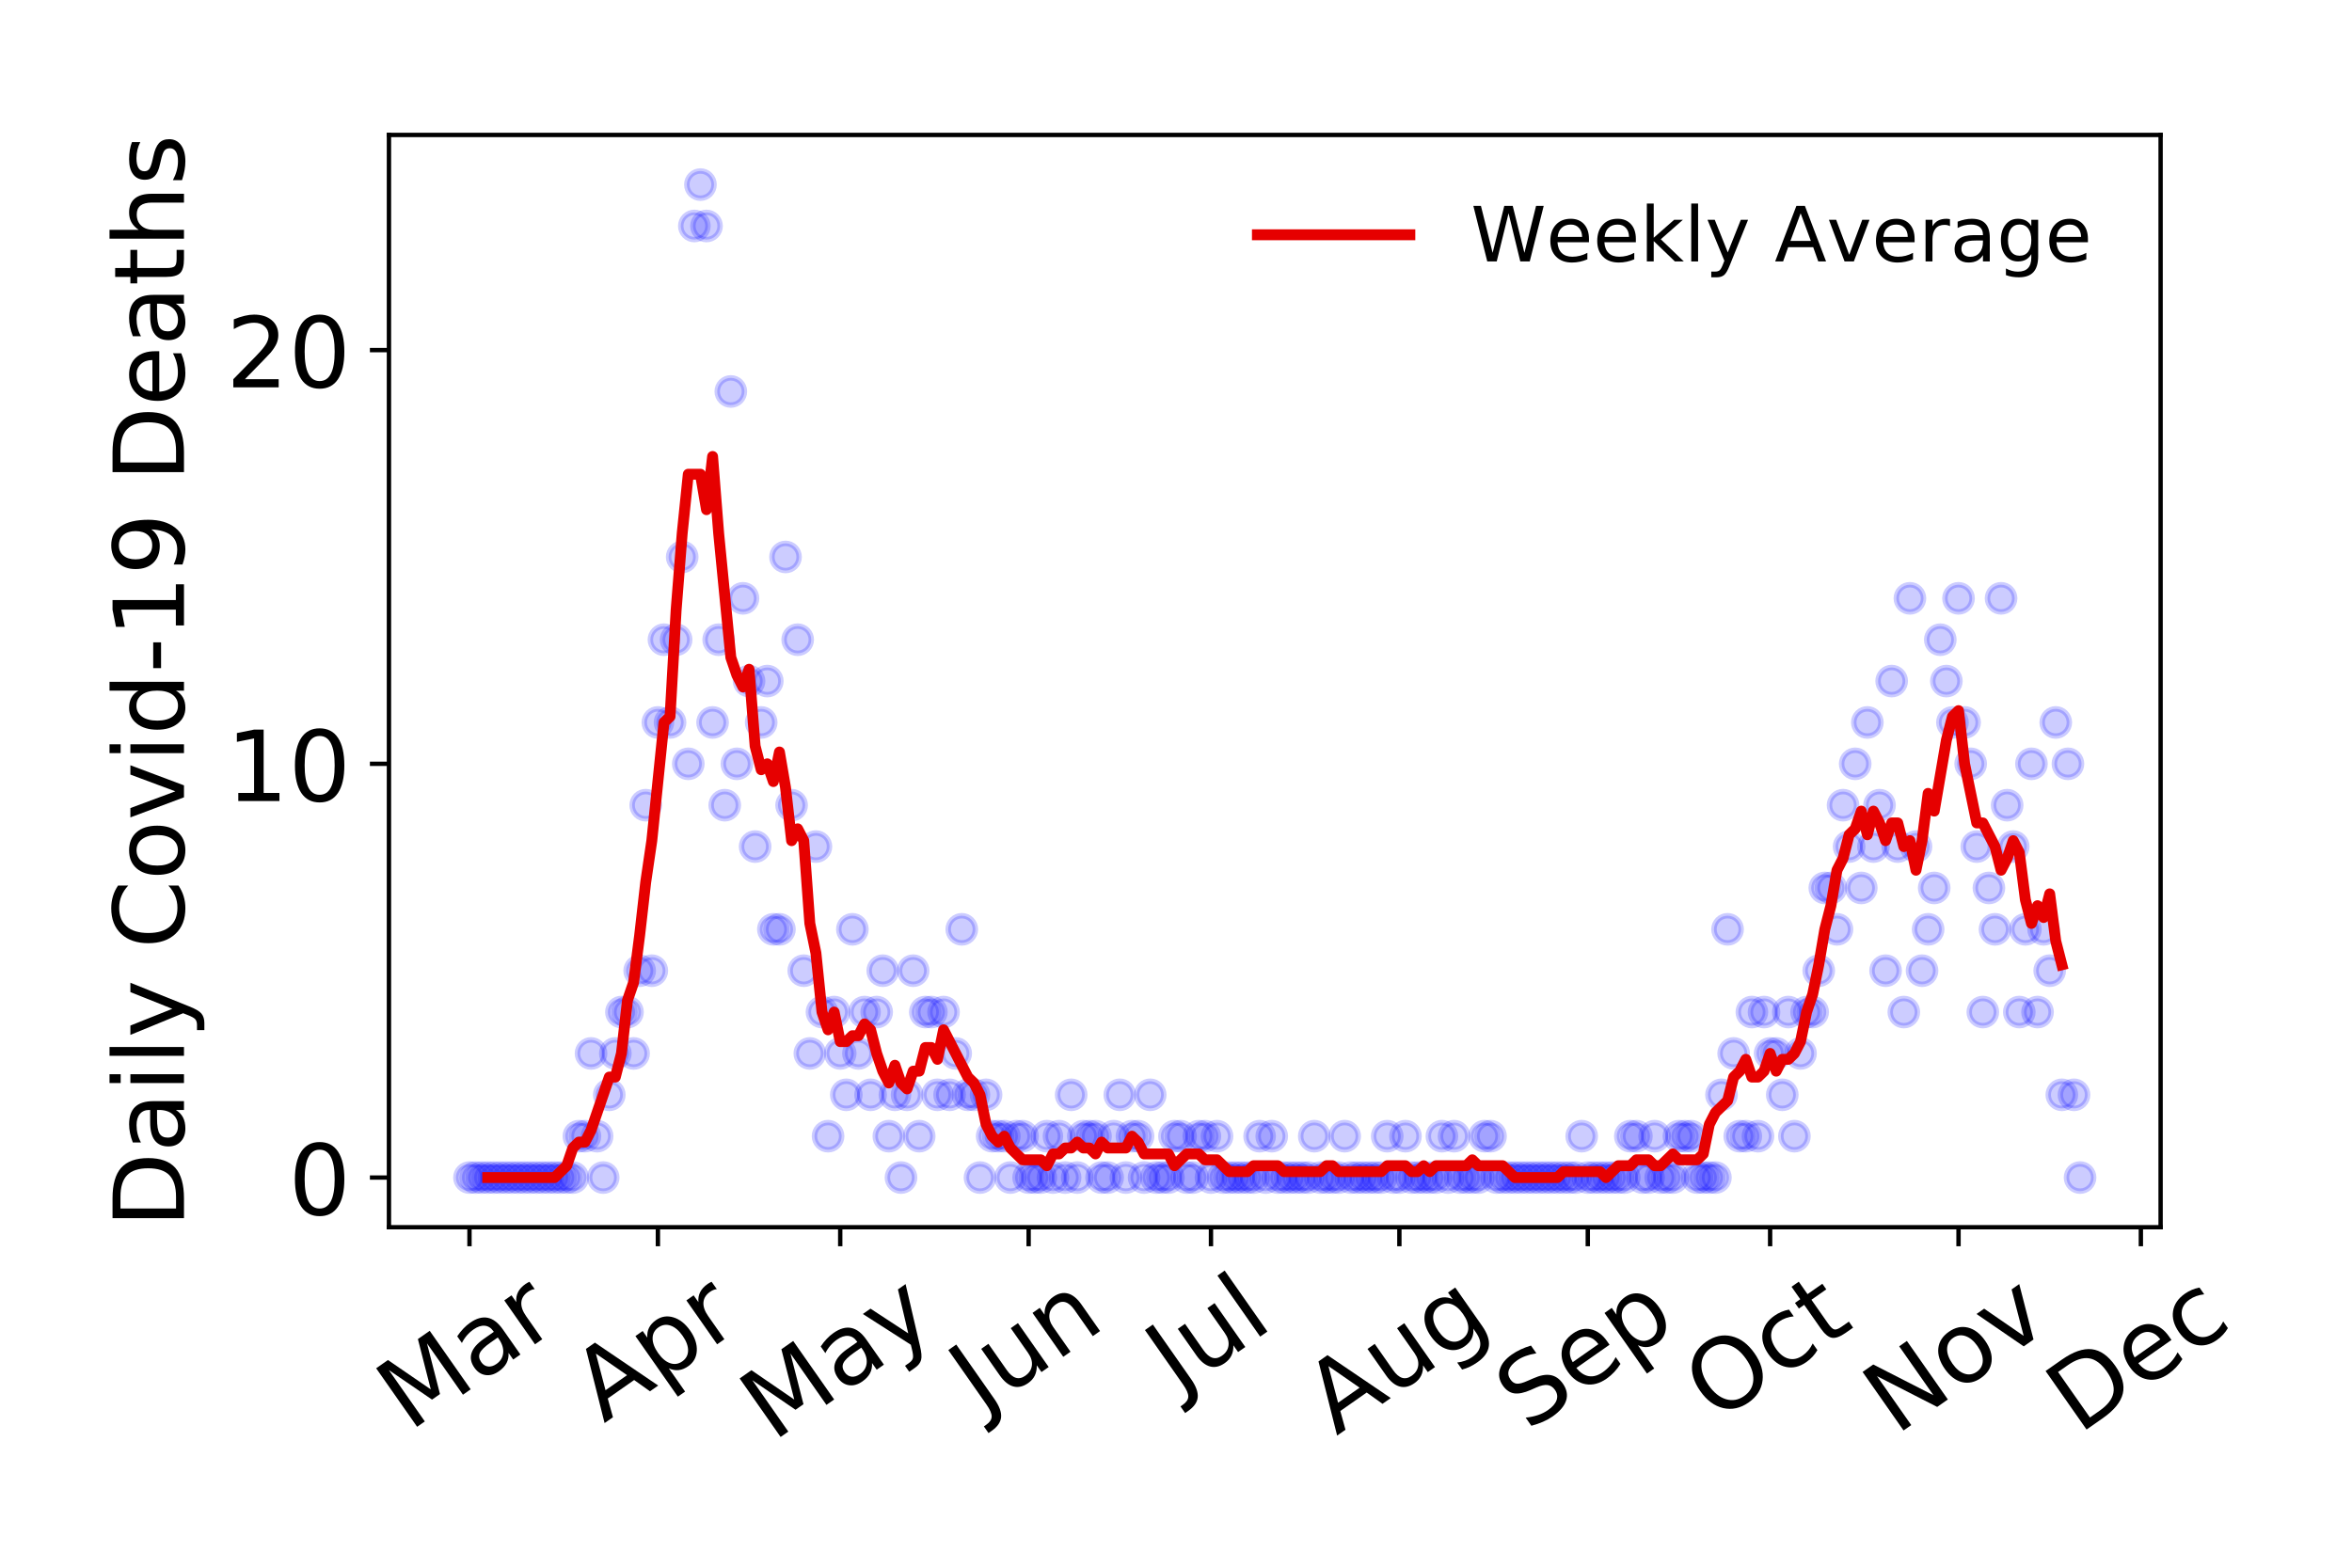 <?xml version="1.0" encoding="utf-8" standalone="no"?>
<!DOCTYPE svg PUBLIC "-//W3C//DTD SVG 1.1//EN"
  "http://www.w3.org/Graphics/SVG/1.1/DTD/svg11.dtd">
<!-- Created with matplotlib (https://matplotlib.org/) -->
<svg height="288pt" version="1.1" viewBox="0 0 432 288" width="432pt" xmlns="http://www.w3.org/2000/svg" xmlns:xlink="http://www.w3.org/1999/xlink">
 <defs>
  <style type="text/css">
*{stroke-linecap:butt;stroke-linejoin:round;}
  </style>
 </defs>
 <g id="figure_1">
  <g id="patch_1">
   <path d="M 0 288 
L 432 288 
L 432 0 
L 0 0 
z
" style="fill:#ffffff;"/>
  </g>
  <g id="axes_1">
   <g id="patch_2">
    <path d="M 71.44 225.45 
L 396.847 225.45 
L 396.847 24.793 
L 71.44 24.793 
z
" style="fill:#ffffff;"/>
   </g>
   <g id="matplotlib.axis_1">
    <g id="xtick_1">
     <g id="line2d_1">
      <defs>
       <path d="M 0 0 
L 0 3.5 
" id="mfb0289a3d9" style="stroke:#000000;stroke-width:0.8;"/>
      </defs>
      <g>
       <use style="stroke:#000000;stroke-width:0.8;" x="86.231" xlink:href="#mfb0289a3d9" y="225.45"/>
      </g>
     </g>
     <g id="text_1">
      <!-- Mar -->
      <defs>
       <path d="M 9.812 72.906 
L 24.516 72.906 
L 43.109 23.297 
L 61.812 72.906 
L 76.516 72.906 
L 76.516 0 
L 66.891 0 
L 66.891 64.016 
L 48.094 14.016 
L 38.188 14.016 
L 19.391 64.016 
L 19.391 0 
L 9.812 0 
z
" id="DejaVuSans-77"/>
       <path d="M 34.281 27.484 
Q 23.391 27.484 19.188 25 
Q 14.984 22.516 14.984 16.5 
Q 14.984 11.719 18.141 8.906 
Q 21.297 6.109 26.703 6.109 
Q 34.188 6.109 38.703 11.406 
Q 43.219 16.703 43.219 25.484 
L 43.219 27.484 
z
M 52.203 31.203 
L 52.203 0 
L 43.219 0 
L 43.219 8.297 
Q 40.141 3.328 35.547 0.953 
Q 30.953 -1.422 24.312 -1.422 
Q 15.922 -1.422 10.953 3.297 
Q 6 8.016 6 15.922 
Q 6 25.141 12.172 29.828 
Q 18.359 34.516 30.609 34.516 
L 43.219 34.516 
L 43.219 35.406 
Q 43.219 41.609 39.141 45 
Q 35.062 48.391 27.688 48.391 
Q 23 48.391 18.547 47.266 
Q 14.109 46.141 10.016 43.891 
L 10.016 52.203 
Q 14.938 54.109 19.578 55.047 
Q 24.219 56 28.609 56 
Q 40.484 56 46.344 49.844 
Q 52.203 43.703 52.203 31.203 
z
" id="DejaVuSans-97"/>
       <path d="M 41.109 46.297 
Q 39.594 47.172 37.812 47.578 
Q 36.031 48 33.891 48 
Q 26.266 48 22.188 43.047 
Q 18.109 38.094 18.109 28.812 
L 18.109 0 
L 9.078 0 
L 9.078 54.688 
L 18.109 54.688 
L 18.109 46.188 
Q 20.953 51.172 25.484 53.578 
Q 30.031 56 36.531 56 
Q 37.453 56 38.578 55.875 
Q 39.703 55.766 41.062 55.516 
z
" id="DejaVuSans-114"/>
      </defs>
      <g transform="translate(75.171 263.132)rotate(-35)scale(0.18 -0.18)">
       <use xlink:href="#DejaVuSans-77"/>
       <use x="86.279" xlink:href="#DejaVuSans-97"/>
       <use x="147.559" xlink:href="#DejaVuSans-114"/>
      </g>
     </g>
    </g>
    <g id="xtick_2">
     <g id="line2d_2">
      <g>
       <use style="stroke:#000000;stroke-width:0.8;" x="120.837" xlink:href="#mfb0289a3d9" y="225.45"/>
      </g>
     </g>
     <g id="text_2">
      <!-- Apr -->
      <defs>
       <path d="M 34.188 63.188 
L 20.797 26.906 
L 47.609 26.906 
z
M 28.609 72.906 
L 39.797 72.906 
L 67.578 0 
L 57.328 0 
L 50.688 18.703 
L 17.828 18.703 
L 11.188 0 
L 0.781 0 
z
" id="DejaVuSans-65"/>
       <path d="M 18.109 8.203 
L 18.109 -20.797 
L 9.078 -20.797 
L 9.078 54.688 
L 18.109 54.688 
L 18.109 46.391 
Q 20.953 51.266 25.266 53.625 
Q 29.594 56 35.594 56 
Q 45.562 56 51.781 48.094 
Q 58.016 40.188 58.016 27.297 
Q 58.016 14.406 51.781 6.484 
Q 45.562 -1.422 35.594 -1.422 
Q 29.594 -1.422 25.266 0.953 
Q 20.953 3.328 18.109 8.203 
z
M 48.688 27.297 
Q 48.688 37.203 44.609 42.844 
Q 40.531 48.484 33.406 48.484 
Q 26.266 48.484 22.188 42.844 
Q 18.109 37.203 18.109 27.297 
Q 18.109 17.391 22.188 11.75 
Q 26.266 6.109 33.406 6.109 
Q 40.531 6.109 44.609 11.75 
Q 48.688 17.391 48.688 27.297 
z
" id="DejaVuSans-112"/>
      </defs>
      <g transform="translate(110.932 261.514)rotate(-35)scale(0.18 -0.18)">
       <use xlink:href="#DejaVuSans-65"/>
       <use x="68.408" xlink:href="#DejaVuSans-112"/>
       <use x="131.885" xlink:href="#DejaVuSans-114"/>
      </g>
     </g>
    </g>
    <g id="xtick_3">
     <g id="line2d_3">
      <g>
       <use style="stroke:#000000;stroke-width:0.8;" x="154.327" xlink:href="#mfb0289a3d9" y="225.45"/>
      </g>
     </g>
     <g id="text_3">
      <!-- May -->
      <defs>
       <path d="M 32.172 -5.078 
Q 28.375 -14.844 24.75 -17.812 
Q 21.141 -20.797 15.094 -20.797 
L 7.906 -20.797 
L 7.906 -13.281 
L 13.188 -13.281 
Q 16.891 -13.281 18.938 -11.516 
Q 21 -9.766 23.484 -3.219 
L 25.094 0.875 
L 2.984 54.688 
L 12.5 54.688 
L 29.594 11.922 
L 46.688 54.688 
L 56.203 54.688 
z
" id="DejaVuSans-121"/>
      </defs>
      <g transform="translate(141.933 264.999)rotate(-35)scale(0.18 -0.18)">
       <use xlink:href="#DejaVuSans-77"/>
       <use x="86.279" xlink:href="#DejaVuSans-97"/>
       <use x="147.559" xlink:href="#DejaVuSans-121"/>
      </g>
     </g>
    </g>
    <g id="xtick_4">
     <g id="line2d_4">
      <g>
       <use style="stroke:#000000;stroke-width:0.8;" x="188.932" xlink:href="#mfb0289a3d9" y="225.45"/>
      </g>
     </g>
     <g id="text_4">
      <!-- Jun -->
      <defs>
       <path d="M 9.812 72.906 
L 19.672 72.906 
L 19.672 5.078 
Q 19.672 -8.109 14.672 -14.062 
Q 9.672 -20.016 -1.422 -20.016 
L -5.172 -20.016 
L -5.172 -11.719 
L -2.094 -11.719 
Q 4.438 -11.719 7.125 -8.047 
Q 9.812 -4.391 9.812 5.078 
z
" id="DejaVuSans-74"/>
       <path d="M 8.5 21.578 
L 8.5 54.688 
L 17.484 54.688 
L 17.484 21.922 
Q 17.484 14.156 20.5 10.266 
Q 23.531 6.391 29.594 6.391 
Q 36.859 6.391 41.078 11.031 
Q 45.312 15.672 45.312 23.688 
L 45.312 54.688 
L 54.297 54.688 
L 54.297 0 
L 45.312 0 
L 45.312 8.406 
Q 42.047 3.422 37.719 1 
Q 33.406 -1.422 27.688 -1.422 
Q 18.266 -1.422 13.375 4.438 
Q 8.5 10.297 8.5 21.578 
z
M 31.109 56 
z
" id="DejaVuSans-117"/>
       <path d="M 54.891 33.016 
L 54.891 0 
L 45.906 0 
L 45.906 32.719 
Q 45.906 40.484 42.875 44.328 
Q 39.844 48.188 33.797 48.188 
Q 26.516 48.188 22.312 43.547 
Q 18.109 38.922 18.109 30.906 
L 18.109 0 
L 9.078 0 
L 9.078 54.688 
L 18.109 54.688 
L 18.109 46.188 
Q 21.344 51.125 25.703 53.562 
Q 30.078 56 35.797 56 
Q 45.219 56 50.047 50.172 
Q 54.891 44.344 54.891 33.016 
z
" id="DejaVuSans-110"/>
      </defs>
      <g transform="translate(180.262 259.785)rotate(-35)scale(0.18 -0.18)">
       <use xlink:href="#DejaVuSans-74"/>
       <use x="29.492" xlink:href="#DejaVuSans-117"/>
       <use x="92.871" xlink:href="#DejaVuSans-110"/>
      </g>
     </g>
    </g>
    <g id="xtick_5">
     <g id="line2d_5">
      <g>
       <use style="stroke:#000000;stroke-width:0.8;" x="222.422" xlink:href="#mfb0289a3d9" y="225.45"/>
      </g>
     </g>
     <g id="text_5">
      <!-- Jul -->
      <defs>
       <path d="M 9.422 75.984 
L 18.406 75.984 
L 18.406 0 
L 9.422 0 
z
" id="DejaVuSans-108"/>
      </defs>
      <g transform="translate(216.376 256.11)rotate(-35)scale(0.18 -0.18)">
       <use xlink:href="#DejaVuSans-74"/>
       <use x="29.492" xlink:href="#DejaVuSans-117"/>
       <use x="92.871" xlink:href="#DejaVuSans-108"/>
      </g>
     </g>
    </g>
    <g id="xtick_6">
     <g id="line2d_6">
      <g>
       <use style="stroke:#000000;stroke-width:0.8;" x="257.028" xlink:href="#mfb0289a3d9" y="225.45"/>
      </g>
     </g>
     <g id="text_6">
      <!-- Aug -->
      <defs>
       <path d="M 45.406 27.984 
Q 45.406 37.75 41.375 43.109 
Q 37.359 48.484 30.078 48.484 
Q 22.859 48.484 18.828 43.109 
Q 14.797 37.75 14.797 27.984 
Q 14.797 18.266 18.828 12.891 
Q 22.859 7.516 30.078 7.516 
Q 37.359 7.516 41.375 12.891 
Q 45.406 18.266 45.406 27.984 
z
M 54.391 6.781 
Q 54.391 -7.172 48.188 -13.984 
Q 42 -20.797 29.203 -20.797 
Q 24.469 -20.797 20.266 -20.094 
Q 16.062 -19.391 12.109 -17.922 
L 12.109 -9.188 
Q 16.062 -11.328 19.922 -12.344 
Q 23.781 -13.375 27.781 -13.375 
Q 36.625 -13.375 41.016 -8.766 
Q 45.406 -4.156 45.406 5.172 
L 45.406 9.625 
Q 42.625 4.781 38.281 2.391 
Q 33.938 0 27.875 0 
Q 17.828 0 11.672 7.656 
Q 5.516 15.328 5.516 27.984 
Q 5.516 40.672 11.672 48.328 
Q 17.828 56 27.875 56 
Q 33.938 56 38.281 53.609 
Q 42.625 51.219 45.406 46.391 
L 45.406 54.688 
L 54.391 54.688 
z
" id="DejaVuSans-103"/>
      </defs>
      <g transform="translate(245.481 263.813)rotate(-35)scale(0.18 -0.18)">
       <use xlink:href="#DejaVuSans-65"/>
       <use x="68.408" xlink:href="#DejaVuSans-117"/>
       <use x="131.787" xlink:href="#DejaVuSans-103"/>
      </g>
     </g>
    </g>
    <g id="xtick_7">
     <g id="line2d_7">
      <g>
       <use style="stroke:#000000;stroke-width:0.8;" x="291.634" xlink:href="#mfb0289a3d9" y="225.45"/>
      </g>
     </g>
     <g id="text_7">
      <!-- Sep -->
      <defs>
       <path d="M 53.516 70.516 
L 53.516 60.891 
Q 47.906 63.578 42.922 64.891 
Q 37.938 66.219 33.297 66.219 
Q 25.25 66.219 20.875 63.094 
Q 16.5 59.969 16.5 54.203 
Q 16.5 49.359 19.406 46.891 
Q 22.312 44.438 30.422 42.922 
L 36.375 41.703 
Q 47.406 39.594 52.656 34.297 
Q 57.906 29 57.906 20.125 
Q 57.906 9.516 50.797 4.047 
Q 43.703 -1.422 29.984 -1.422 
Q 24.812 -1.422 18.969 -0.25 
Q 13.141 0.922 6.891 3.219 
L 6.891 13.375 
Q 12.891 10.016 18.656 8.297 
Q 24.422 6.594 29.984 6.594 
Q 38.422 6.594 43.016 9.906 
Q 47.609 13.234 47.609 19.391 
Q 47.609 24.75 44.312 27.781 
Q 41.016 30.812 33.5 32.328 
L 27.484 33.5 
Q 16.453 35.688 11.516 40.375 
Q 6.594 45.062 6.594 53.422 
Q 6.594 63.094 13.406 68.656 
Q 20.219 74.219 32.172 74.219 
Q 37.312 74.219 42.625 73.281 
Q 47.953 72.359 53.516 70.516 
z
" id="DejaVuSans-83"/>
       <path d="M 56.203 29.594 
L 56.203 25.203 
L 14.891 25.203 
Q 15.484 15.922 20.484 11.062 
Q 25.484 6.203 34.422 6.203 
Q 39.594 6.203 44.453 7.469 
Q 49.312 8.734 54.109 11.281 
L 54.109 2.781 
Q 49.266 0.734 44.188 -0.344 
Q 39.109 -1.422 33.891 -1.422 
Q 20.797 -1.422 13.156 6.188 
Q 5.516 13.812 5.516 26.812 
Q 5.516 40.234 12.766 48.109 
Q 20.016 56 32.328 56 
Q 43.359 56 49.781 48.891 
Q 56.203 41.797 56.203 29.594 
z
M 47.219 32.234 
Q 47.125 39.594 43.094 43.984 
Q 39.062 48.391 32.422 48.391 
Q 24.906 48.391 20.391 44.141 
Q 15.875 39.891 15.188 32.172 
z
" id="DejaVuSans-101"/>
      </defs>
      <g transform="translate(280.586 263.115)rotate(-35)scale(0.18 -0.18)">
       <use xlink:href="#DejaVuSans-83"/>
       <use x="63.477" xlink:href="#DejaVuSans-101"/>
       <use x="125" xlink:href="#DejaVuSans-112"/>
      </g>
     </g>
    </g>
    <g id="xtick_8">
     <g id="line2d_8">
      <g>
       <use style="stroke:#000000;stroke-width:0.8;" x="325.123" xlink:href="#mfb0289a3d9" y="225.45"/>
      </g>
     </g>
     <g id="text_8">
      <!-- Oct -->
      <defs>
       <path d="M 39.406 66.219 
Q 28.656 66.219 22.328 58.203 
Q 16.016 50.203 16.016 36.375 
Q 16.016 22.609 22.328 14.594 
Q 28.656 6.594 39.406 6.594 
Q 50.141 6.594 56.422 14.594 
Q 62.703 22.609 62.703 36.375 
Q 62.703 50.203 56.422 58.203 
Q 50.141 66.219 39.406 66.219 
z
M 39.406 74.219 
Q 54.734 74.219 63.906 63.938 
Q 73.094 53.656 73.094 36.375 
Q 73.094 19.141 63.906 8.859 
Q 54.734 -1.422 39.406 -1.422 
Q 24.031 -1.422 14.812 8.828 
Q 5.609 19.094 5.609 36.375 
Q 5.609 53.656 14.812 63.938 
Q 24.031 74.219 39.406 74.219 
z
" id="DejaVuSans-79"/>
       <path d="M 48.781 52.594 
L 48.781 44.188 
Q 44.969 46.297 41.141 47.344 
Q 37.312 48.391 33.406 48.391 
Q 24.656 48.391 19.812 42.844 
Q 14.984 37.312 14.984 27.297 
Q 14.984 17.281 19.812 11.734 
Q 24.656 6.203 33.406 6.203 
Q 37.312 6.203 41.141 7.25 
Q 44.969 8.297 48.781 10.406 
L 48.781 2.094 
Q 45.016 0.344 40.984 -0.531 
Q 36.969 -1.422 32.422 -1.422 
Q 20.062 -1.422 12.781 6.344 
Q 5.516 14.109 5.516 27.297 
Q 5.516 40.672 12.859 48.328 
Q 20.219 56 33.016 56 
Q 37.156 56 41.109 55.141 
Q 45.062 54.297 48.781 52.594 
z
" id="DejaVuSans-99"/>
       <path d="M 18.312 70.219 
L 18.312 54.688 
L 36.812 54.688 
L 36.812 47.703 
L 18.312 47.703 
L 18.312 18.016 
Q 18.312 11.328 20.141 9.422 
Q 21.969 7.516 27.594 7.516 
L 36.812 7.516 
L 36.812 0 
L 27.594 0 
Q 17.188 0 13.234 3.875 
Q 9.281 7.766 9.281 18.016 
L 9.281 47.703 
L 2.688 47.703 
L 2.688 54.688 
L 9.281 54.688 
L 9.281 70.219 
z
" id="DejaVuSans-116"/>
      </defs>
      <g transform="translate(315.225 261.505)rotate(-35)scale(0.18 -0.18)">
       <use xlink:href="#DejaVuSans-79"/>
       <use x="78.711" xlink:href="#DejaVuSans-99"/>
       <use x="133.691" xlink:href="#DejaVuSans-116"/>
      </g>
     </g>
    </g>
    <g id="xtick_9">
     <g id="line2d_9">
      <g>
       <use style="stroke:#000000;stroke-width:0.8;" x="359.729" xlink:href="#mfb0289a3d9" y="225.45"/>
      </g>
     </g>
     <g id="text_9">
      <!-- Nov -->
      <defs>
       <path d="M 9.812 72.906 
L 23.094 72.906 
L 55.422 11.922 
L 55.422 72.906 
L 64.984 72.906 
L 64.984 0 
L 51.703 0 
L 19.391 60.984 
L 19.391 0 
L 9.812 0 
z
" id="DejaVuSans-78"/>
       <path d="M 30.609 48.391 
Q 23.391 48.391 19.188 42.75 
Q 14.984 37.109 14.984 27.297 
Q 14.984 17.484 19.156 11.844 
Q 23.344 6.203 30.609 6.203 
Q 37.797 6.203 41.984 11.859 
Q 46.188 17.531 46.188 27.297 
Q 46.188 37.016 41.984 42.703 
Q 37.797 48.391 30.609 48.391 
z
M 30.609 56 
Q 42.328 56 49.016 48.375 
Q 55.719 40.766 55.719 27.297 
Q 55.719 13.875 49.016 6.219 
Q 42.328 -1.422 30.609 -1.422 
Q 18.844 -1.422 12.172 6.219 
Q 5.516 13.875 5.516 27.297 
Q 5.516 40.766 12.172 48.375 
Q 18.844 56 30.609 56 
z
" id="DejaVuSans-111"/>
       <path d="M 2.984 54.688 
L 12.5 54.688 
L 29.594 8.797 
L 46.688 54.688 
L 56.203 54.688 
L 35.688 0 
L 23.484 0 
z
" id="DejaVuSans-118"/>
      </defs>
      <g transform="translate(348.188 263.805)rotate(-35)scale(0.18 -0.18)">
       <use xlink:href="#DejaVuSans-78"/>
       <use x="74.805" xlink:href="#DejaVuSans-111"/>
       <use x="135.986" xlink:href="#DejaVuSans-118"/>
      </g>
     </g>
    </g>
    <g id="xtick_10">
     <g id="line2d_10">
      <g>
       <use style="stroke:#000000;stroke-width:0.8;" x="393.219" xlink:href="#mfb0289a3d9" y="225.45"/>
      </g>
     </g>
     <g id="text_10">
      <!-- Dec -->
      <defs>
       <path d="M 19.672 64.797 
L 19.672 8.109 
L 31.594 8.109 
Q 46.688 8.109 53.688 14.938 
Q 60.688 21.781 60.688 36.531 
Q 60.688 51.172 53.688 57.984 
Q 46.688 64.797 31.594 64.797 
z
M 9.812 72.906 
L 30.078 72.906 
Q 51.266 72.906 61.172 64.094 
Q 71.094 55.281 71.094 36.531 
Q 71.094 17.672 61.125 8.828 
Q 51.172 0 30.078 0 
L 9.812 0 
z
" id="DejaVuSans-68"/>
      </defs>
      <g transform="translate(381.801 263.633)rotate(-35)scale(0.18 -0.18)">
       <use xlink:href="#DejaVuSans-68"/>
       <use x="77.002" xlink:href="#DejaVuSans-101"/>
       <use x="138.525" xlink:href="#DejaVuSans-99"/>
      </g>
     </g>
    </g>
   </g>
   <g id="matplotlib.axis_2">
    <g id="ytick_1">
     <g id="line2d_11">
      <defs>
       <path d="M 0 0 
L -3.5 0 
" id="m2d1739a349" style="stroke:#000000;stroke-width:0.8;"/>
      </defs>
      <g>
       <use style="stroke:#000000;stroke-width:0.8;" x="71.44" xlink:href="#m2d1739a349" y="216.329"/>
      </g>
     </g>
     <g id="text_11">
      <!-- 0 -->
      <defs>
       <path d="M 31.781 66.406 
Q 24.172 66.406 20.328 58.906 
Q 16.5 51.422 16.5 36.375 
Q 16.5 21.391 20.328 13.891 
Q 24.172 6.391 31.781 6.391 
Q 39.453 6.391 43.281 13.891 
Q 47.125 21.391 47.125 36.375 
Q 47.125 51.422 43.281 58.906 
Q 39.453 66.406 31.781 66.406 
z
M 31.781 74.219 
Q 44.047 74.219 50.516 64.516 
Q 56.984 54.828 56.984 36.375 
Q 56.984 17.969 50.516 8.266 
Q 44.047 -1.422 31.781 -1.422 
Q 19.531 -1.422 13.062 8.266 
Q 6.594 17.969 6.594 36.375 
Q 6.594 54.828 13.062 64.516 
Q 19.531 74.219 31.781 74.219 
z
" id="DejaVuSans-48"/>
      </defs>
      <g transform="translate(52.987 223.167)scale(0.18 -0.18)">
       <use xlink:href="#DejaVuSans-48"/>
      </g>
     </g>
    </g>
    <g id="ytick_2">
     <g id="line2d_12">
      <g>
       <use style="stroke:#000000;stroke-width:0.8;" x="71.44" xlink:href="#m2d1739a349" y="140.322"/>
      </g>
     </g>
     <g id="text_12">
      <!-- 10 -->
      <defs>
       <path d="M 12.406 8.297 
L 28.516 8.297 
L 28.516 63.922 
L 10.984 60.406 
L 10.984 69.391 
L 28.422 72.906 
L 38.281 72.906 
L 38.281 8.297 
L 54.391 8.297 
L 54.391 0 
L 12.406 0 
z
" id="DejaVuSans-49"/>
      </defs>
      <g transform="translate(41.535 147.161)scale(0.18 -0.18)">
       <use xlink:href="#DejaVuSans-49"/>
       <use x="63.623" xlink:href="#DejaVuSans-48"/>
      </g>
     </g>
    </g>
    <g id="ytick_3">
     <g id="line2d_13">
      <g>
       <use style="stroke:#000000;stroke-width:0.8;" x="71.44" xlink:href="#m2d1739a349" y="64.316"/>
      </g>
     </g>
     <g id="text_13">
      <!-- 20 -->
      <defs>
       <path d="M 19.188 8.297 
L 53.609 8.297 
L 53.609 0 
L 7.328 0 
L 7.328 8.297 
Q 12.938 14.109 22.625 23.891 
Q 32.328 33.688 34.812 36.531 
Q 39.547 41.844 41.422 45.531 
Q 43.312 49.219 43.312 52.781 
Q 43.312 58.594 39.234 62.25 
Q 35.156 65.922 28.609 65.922 
Q 23.969 65.922 18.812 64.312 
Q 13.672 62.703 7.812 59.422 
L 7.812 69.391 
Q 13.766 71.781 18.938 73 
Q 24.125 74.219 28.422 74.219 
Q 39.75 74.219 46.484 68.547 
Q 53.219 62.891 53.219 53.422 
Q 53.219 48.922 51.531 44.891 
Q 49.859 40.875 45.406 35.406 
Q 44.188 33.984 37.641 27.219 
Q 31.109 20.453 19.188 8.297 
z
" id="DejaVuSans-50"/>
      </defs>
      <g transform="translate(41.535 71.155)scale(0.18 -0.18)">
       <use xlink:href="#DejaVuSans-50"/>
       <use x="63.623" xlink:href="#DejaVuSans-48"/>
      </g>
     </g>
    </g>
    <g id="text_14">
     <!-- Daily Covid-19 Deaths -->
     <defs>
      <path d="M 9.422 54.688 
L 18.406 54.688 
L 18.406 0 
L 9.422 0 
z
M 9.422 75.984 
L 18.406 75.984 
L 18.406 64.594 
L 9.422 64.594 
z
" id="DejaVuSans-105"/>
      <path id="DejaVuSans-32"/>
      <path d="M 64.406 67.281 
L 64.406 56.891 
Q 59.422 61.531 53.781 63.812 
Q 48.141 66.109 41.797 66.109 
Q 29.297 66.109 22.656 58.469 
Q 16.016 50.828 16.016 36.375 
Q 16.016 21.969 22.656 14.328 
Q 29.297 6.688 41.797 6.688 
Q 48.141 6.688 53.781 8.984 
Q 59.422 11.281 64.406 15.922 
L 64.406 5.609 
Q 59.234 2.094 53.438 0.328 
Q 47.656 -1.422 41.219 -1.422 
Q 24.656 -1.422 15.125 8.703 
Q 5.609 18.844 5.609 36.375 
Q 5.609 53.953 15.125 64.078 
Q 24.656 74.219 41.219 74.219 
Q 47.75 74.219 53.531 72.484 
Q 59.328 70.75 64.406 67.281 
z
" id="DejaVuSans-67"/>
      <path d="M 45.406 46.391 
L 45.406 75.984 
L 54.391 75.984 
L 54.391 0 
L 45.406 0 
L 45.406 8.203 
Q 42.578 3.328 38.25 0.953 
Q 33.938 -1.422 27.875 -1.422 
Q 17.969 -1.422 11.734 6.484 
Q 5.516 14.406 5.516 27.297 
Q 5.516 40.188 11.734 48.094 
Q 17.969 56 27.875 56 
Q 33.938 56 38.25 53.625 
Q 42.578 51.266 45.406 46.391 
z
M 14.797 27.297 
Q 14.797 17.391 18.875 11.75 
Q 22.953 6.109 30.078 6.109 
Q 37.203 6.109 41.297 11.75 
Q 45.406 17.391 45.406 27.297 
Q 45.406 37.203 41.297 42.844 
Q 37.203 48.484 30.078 48.484 
Q 22.953 48.484 18.875 42.844 
Q 14.797 37.203 14.797 27.297 
z
" id="DejaVuSans-100"/>
      <path d="M 4.891 31.391 
L 31.203 31.391 
L 31.203 23.391 
L 4.891 23.391 
z
" id="DejaVuSans-45"/>
      <path d="M 10.984 1.516 
L 10.984 10.5 
Q 14.703 8.734 18.5 7.812 
Q 22.312 6.891 25.984 6.891 
Q 35.75 6.891 40.891 13.453 
Q 46.047 20.016 46.781 33.406 
Q 43.953 29.203 39.594 26.953 
Q 35.25 24.703 29.984 24.703 
Q 19.047 24.703 12.672 31.312 
Q 6.297 37.938 6.297 49.422 
Q 6.297 60.641 12.938 67.422 
Q 19.578 74.219 30.609 74.219 
Q 43.266 74.219 49.922 64.516 
Q 56.594 54.828 56.594 36.375 
Q 56.594 19.141 48.406 8.859 
Q 40.234 -1.422 26.422 -1.422 
Q 22.703 -1.422 18.891 -0.688 
Q 15.094 0.047 10.984 1.516 
z
M 30.609 32.422 
Q 37.25 32.422 41.125 36.953 
Q 45.016 41.5 45.016 49.422 
Q 45.016 57.281 41.125 61.844 
Q 37.25 66.406 30.609 66.406 
Q 23.969 66.406 20.094 61.844 
Q 16.219 57.281 16.219 49.422 
Q 16.219 41.5 20.094 36.953 
Q 23.969 32.422 30.609 32.422 
z
" id="DejaVuSans-57"/>
      <path d="M 54.891 33.016 
L 54.891 0 
L 45.906 0 
L 45.906 32.719 
Q 45.906 40.484 42.875 44.328 
Q 39.844 48.188 33.797 48.188 
Q 26.516 48.188 22.312 43.547 
Q 18.109 38.922 18.109 30.906 
L 18.109 0 
L 9.078 0 
L 9.078 75.984 
L 18.109 75.984 
L 18.109 46.188 
Q 21.344 51.125 25.703 53.562 
Q 30.078 56 35.797 56 
Q 45.219 56 50.047 50.172 
Q 54.891 44.344 54.891 33.016 
z
" id="DejaVuSans-104"/>
      <path d="M 44.281 53.078 
L 44.281 44.578 
Q 40.484 46.531 36.375 47.5 
Q 32.281 48.484 27.875 48.484 
Q 21.188 48.484 17.844 46.438 
Q 14.5 44.391 14.5 40.281 
Q 14.5 37.156 16.891 35.375 
Q 19.281 33.594 26.516 31.984 
L 29.594 31.297 
Q 39.156 29.25 43.188 25.516 
Q 47.219 21.781 47.219 15.094 
Q 47.219 7.469 41.188 3.016 
Q 35.156 -1.422 24.609 -1.422 
Q 20.219 -1.422 15.453 -0.562 
Q 10.688 0.297 5.422 2 
L 5.422 11.281 
Q 10.406 8.688 15.234 7.391 
Q 20.062 6.109 24.812 6.109 
Q 31.156 6.109 34.562 8.281 
Q 37.984 10.453 37.984 14.406 
Q 37.984 18.062 35.516 20.016 
Q 33.062 21.969 24.703 23.781 
L 21.578 24.516 
Q 13.234 26.266 9.516 29.906 
Q 5.812 33.547 5.812 39.891 
Q 5.812 47.609 11.281 51.797 
Q 16.75 56 26.812 56 
Q 31.781 56 36.172 55.266 
Q 40.578 54.547 44.281 53.078 
z
" id="DejaVuSans-115"/>
     </defs>
     <g transform="translate(33.792 225.55)rotate(-90)scale(0.18 -0.18)">
      <use xlink:href="#DejaVuSans-68"/>
      <use x="77.002" xlink:href="#DejaVuSans-97"/>
      <use x="138.281" xlink:href="#DejaVuSans-105"/>
      <use x="166.064" xlink:href="#DejaVuSans-108"/>
      <use x="193.848" xlink:href="#DejaVuSans-121"/>
      <use x="253.027" xlink:href="#DejaVuSans-32"/>
      <use x="284.814" xlink:href="#DejaVuSans-67"/>
      <use x="354.639" xlink:href="#DejaVuSans-111"/>
      <use x="415.82" xlink:href="#DejaVuSans-118"/>
      <use x="475" xlink:href="#DejaVuSans-105"/>
      <use x="502.783" xlink:href="#DejaVuSans-100"/>
      <use x="566.26" xlink:href="#DejaVuSans-45"/>
      <use x="602.344" xlink:href="#DejaVuSans-49"/>
      <use x="665.967" xlink:href="#DejaVuSans-57"/>
      <use x="729.59" xlink:href="#DejaVuSans-32"/>
      <use x="761.377" xlink:href="#DejaVuSans-68"/>
      <use x="838.379" xlink:href="#DejaVuSans-101"/>
      <use x="899.902" xlink:href="#DejaVuSans-97"/>
      <use x="961.182" xlink:href="#DejaVuSans-116"/>
      <use x="1000.391" xlink:href="#DejaVuSans-104"/>
      <use x="1063.77" xlink:href="#DejaVuSans-115"/>
     </g>
    </g>
   </g>
   <g id="line2d_14">
    <defs>
     <path d="M 0 2.5 
C 0.663 2.5 1.299 2.237 1.768 1.768 
C 2.237 1.299 2.5 0.663 2.5 0 
C 2.5 -0.663 2.237 -1.299 1.768 -1.768 
C 1.299 -2.237 0.663 -2.5 0 -2.5 
C -0.663 -2.5 -1.299 -2.237 -1.768 -1.768 
C -2.237 -1.299 -2.5 -0.663 -2.5 0 
C -2.5 0.663 -2.237 1.299 -1.768 1.768 
C -1.299 2.237 -0.663 2.5 0 2.5 
z
" id="m802e01b826" style="stroke:#0000ff;stroke-opacity:0.2;"/>
    </defs>
    <g clip-path="url(#p8564e75dc1)">
     <use style="fill:#0000ff;fill-opacity:0.2;stroke:#0000ff;stroke-opacity:0.2;" x="86.231" xlink:href="#m802e01b826" y="216.329"/>
     <use style="fill:#0000ff;fill-opacity:0.2;stroke:#0000ff;stroke-opacity:0.2;" x="87.348" xlink:href="#m802e01b826" y="216.329"/>
     <use style="fill:#0000ff;fill-opacity:0.2;stroke:#0000ff;stroke-opacity:0.2;" x="88.464" xlink:href="#m802e01b826" y="216.329"/>
     <use style="fill:#0000ff;fill-opacity:0.2;stroke:#0000ff;stroke-opacity:0.2;" x="89.58" xlink:href="#m802e01b826" y="216.329"/>
     <use style="fill:#0000ff;fill-opacity:0.2;stroke:#0000ff;stroke-opacity:0.2;" x="90.696" xlink:href="#m802e01b826" y="216.329"/>
     <use style="fill:#0000ff;fill-opacity:0.2;stroke:#0000ff;stroke-opacity:0.2;" x="91.813" xlink:href="#m802e01b826" y="216.329"/>
     <use style="fill:#0000ff;fill-opacity:0.2;stroke:#0000ff;stroke-opacity:0.2;" x="92.929" xlink:href="#m802e01b826" y="216.329"/>
     <use style="fill:#0000ff;fill-opacity:0.2;stroke:#0000ff;stroke-opacity:0.2;" x="94.045" xlink:href="#m802e01b826" y="216.329"/>
     <use style="fill:#0000ff;fill-opacity:0.2;stroke:#0000ff;stroke-opacity:0.2;" x="95.162" xlink:href="#m802e01b826" y="216.329"/>
     <use style="fill:#0000ff;fill-opacity:0.2;stroke:#0000ff;stroke-opacity:0.2;" x="96.278" xlink:href="#m802e01b826" y="216.329"/>
     <use style="fill:#0000ff;fill-opacity:0.2;stroke:#0000ff;stroke-opacity:0.2;" x="97.394" xlink:href="#m802e01b826" y="216.329"/>
     <use style="fill:#0000ff;fill-opacity:0.2;stroke:#0000ff;stroke-opacity:0.2;" x="98.511" xlink:href="#m802e01b826" y="216.329"/>
     <use style="fill:#0000ff;fill-opacity:0.2;stroke:#0000ff;stroke-opacity:0.2;" x="99.627" xlink:href="#m802e01b826" y="216.329"/>
     <use style="fill:#0000ff;fill-opacity:0.2;stroke:#0000ff;stroke-opacity:0.2;" x="100.743" xlink:href="#m802e01b826" y="216.329"/>
     <use style="fill:#0000ff;fill-opacity:0.2;stroke:#0000ff;stroke-opacity:0.2;" x="101.86" xlink:href="#m802e01b826" y="216.329"/>
     <use style="fill:#0000ff;fill-opacity:0.2;stroke:#0000ff;stroke-opacity:0.2;" x="102.976" xlink:href="#m802e01b826" y="216.329"/>
     <use style="fill:#0000ff;fill-opacity:0.2;stroke:#0000ff;stroke-opacity:0.2;" x="104.092" xlink:href="#m802e01b826" y="216.329"/>
     <use style="fill:#0000ff;fill-opacity:0.2;stroke:#0000ff;stroke-opacity:0.2;" x="105.209" xlink:href="#m802e01b826" y="216.329"/>
     <use style="fill:#0000ff;fill-opacity:0.2;stroke:#0000ff;stroke-opacity:0.2;" x="106.325" xlink:href="#m802e01b826" y="208.728"/>
     <use style="fill:#0000ff;fill-opacity:0.2;stroke:#0000ff;stroke-opacity:0.2;" x="107.441" xlink:href="#m802e01b826" y="208.728"/>
     <use style="fill:#0000ff;fill-opacity:0.2;stroke:#0000ff;stroke-opacity:0.2;" x="108.558" xlink:href="#m802e01b826" y="193.527"/>
     <use style="fill:#0000ff;fill-opacity:0.2;stroke:#0000ff;stroke-opacity:0.2;" x="109.674" xlink:href="#m802e01b826" y="208.728"/>
     <use style="fill:#0000ff;fill-opacity:0.2;stroke:#0000ff;stroke-opacity:0.2;" x="110.79" xlink:href="#m802e01b826" y="216.329"/>
     <use style="fill:#0000ff;fill-opacity:0.2;stroke:#0000ff;stroke-opacity:0.2;" x="111.907" xlink:href="#m802e01b826" y="201.128"/>
     <use style="fill:#0000ff;fill-opacity:0.2;stroke:#0000ff;stroke-opacity:0.2;" x="113.023" xlink:href="#m802e01b826" y="193.527"/>
     <use style="fill:#0000ff;fill-opacity:0.2;stroke:#0000ff;stroke-opacity:0.2;" x="114.139" xlink:href="#m802e01b826" y="185.926"/>
     <use style="fill:#0000ff;fill-opacity:0.2;stroke:#0000ff;stroke-opacity:0.2;" x="115.255" xlink:href="#m802e01b826" y="185.926"/>
     <use style="fill:#0000ff;fill-opacity:0.2;stroke:#0000ff;stroke-opacity:0.2;" x="116.372" xlink:href="#m802e01b826" y="193.527"/>
     <use style="fill:#0000ff;fill-opacity:0.2;stroke:#0000ff;stroke-opacity:0.2;" x="117.488" xlink:href="#m802e01b826" y="178.326"/>
     <use style="fill:#0000ff;fill-opacity:0.2;stroke:#0000ff;stroke-opacity:0.2;" x="118.604" xlink:href="#m802e01b826" y="147.923"/>
     <use style="fill:#0000ff;fill-opacity:0.2;stroke:#0000ff;stroke-opacity:0.2;" x="119.721" xlink:href="#m802e01b826" y="178.326"/>
     <use style="fill:#0000ff;fill-opacity:0.2;stroke:#0000ff;stroke-opacity:0.2;" x="120.837" xlink:href="#m802e01b826" y="132.722"/>
     <use style="fill:#0000ff;fill-opacity:0.2;stroke:#0000ff;stroke-opacity:0.2;" x="121.953" xlink:href="#m802e01b826" y="117.52"/>
     <use style="fill:#0000ff;fill-opacity:0.2;stroke:#0000ff;stroke-opacity:0.2;" x="123.07" xlink:href="#m802e01b826" y="132.722"/>
     <use style="fill:#0000ff;fill-opacity:0.2;stroke:#0000ff;stroke-opacity:0.2;" x="124.186" xlink:href="#m802e01b826" y="117.52"/>
     <use style="fill:#0000ff;fill-opacity:0.2;stroke:#0000ff;stroke-opacity:0.2;" x="125.302" xlink:href="#m802e01b826" y="102.319"/>
     <use style="fill:#0000ff;fill-opacity:0.2;stroke:#0000ff;stroke-opacity:0.2;" x="126.419" xlink:href="#m802e01b826" y="140.322"/>
     <use style="fill:#0000ff;fill-opacity:0.2;stroke:#0000ff;stroke-opacity:0.2;" x="127.535" xlink:href="#m802e01b826" y="41.514"/>
     <use style="fill:#0000ff;fill-opacity:0.2;stroke:#0000ff;stroke-opacity:0.2;" x="128.651" xlink:href="#m802e01b826" y="33.913"/>
     <use style="fill:#0000ff;fill-opacity:0.2;stroke:#0000ff;stroke-opacity:0.2;" x="129.768" xlink:href="#m802e01b826" y="41.514"/>
     <use style="fill:#0000ff;fill-opacity:0.2;stroke:#0000ff;stroke-opacity:0.2;" x="130.884" xlink:href="#m802e01b826" y="132.722"/>
     <use style="fill:#0000ff;fill-opacity:0.2;stroke:#0000ff;stroke-opacity:0.2;" x="132" xlink:href="#m802e01b826" y="117.52"/>
     <use style="fill:#0000ff;fill-opacity:0.2;stroke:#0000ff;stroke-opacity:0.2;" x="133.117" xlink:href="#m802e01b826" y="147.923"/>
     <use style="fill:#0000ff;fill-opacity:0.2;stroke:#0000ff;stroke-opacity:0.2;" x="134.233" xlink:href="#m802e01b826" y="71.917"/>
     <use style="fill:#0000ff;fill-opacity:0.2;stroke:#0000ff;stroke-opacity:0.2;" x="135.349" xlink:href="#m802e01b826" y="140.322"/>
     <use style="fill:#0000ff;fill-opacity:0.2;stroke:#0000ff;stroke-opacity:0.2;" x="136.466" xlink:href="#m802e01b826" y="109.92"/>
     <use style="fill:#0000ff;fill-opacity:0.2;stroke:#0000ff;stroke-opacity:0.2;" x="137.582" xlink:href="#m802e01b826" y="125.121"/>
     <use style="fill:#0000ff;fill-opacity:0.2;stroke:#0000ff;stroke-opacity:0.2;" x="138.698" xlink:href="#m802e01b826" y="155.524"/>
     <use style="fill:#0000ff;fill-opacity:0.2;stroke:#0000ff;stroke-opacity:0.2;" x="139.814" xlink:href="#m802e01b826" y="132.722"/>
     <use style="fill:#0000ff;fill-opacity:0.2;stroke:#0000ff;stroke-opacity:0.2;" x="140.931" xlink:href="#m802e01b826" y="125.121"/>
     <use style="fill:#0000ff;fill-opacity:0.2;stroke:#0000ff;stroke-opacity:0.2;" x="142.047" xlink:href="#m802e01b826" y="170.725"/>
     <use style="fill:#0000ff;fill-opacity:0.2;stroke:#0000ff;stroke-opacity:0.2;" x="143.163" xlink:href="#m802e01b826" y="170.725"/>
     <use style="fill:#0000ff;fill-opacity:0.2;stroke:#0000ff;stroke-opacity:0.2;" x="144.28" xlink:href="#m802e01b826" y="102.319"/>
     <use style="fill:#0000ff;fill-opacity:0.2;stroke:#0000ff;stroke-opacity:0.2;" x="145.396" xlink:href="#m802e01b826" y="147.923"/>
     <use style="fill:#0000ff;fill-opacity:0.2;stroke:#0000ff;stroke-opacity:0.2;" x="146.512" xlink:href="#m802e01b826" y="117.52"/>
     <use style="fill:#0000ff;fill-opacity:0.2;stroke:#0000ff;stroke-opacity:0.2;" x="147.629" xlink:href="#m802e01b826" y="178.326"/>
     <use style="fill:#0000ff;fill-opacity:0.2;stroke:#0000ff;stroke-opacity:0.2;" x="148.745" xlink:href="#m802e01b826" y="193.527"/>
     <use style="fill:#0000ff;fill-opacity:0.2;stroke:#0000ff;stroke-opacity:0.2;" x="149.861" xlink:href="#m802e01b826" y="155.524"/>
     <use style="fill:#0000ff;fill-opacity:0.2;stroke:#0000ff;stroke-opacity:0.2;" x="150.978" xlink:href="#m802e01b826" y="185.926"/>
     <use style="fill:#0000ff;fill-opacity:0.2;stroke:#0000ff;stroke-opacity:0.2;" x="152.094" xlink:href="#m802e01b826" y="208.728"/>
     <use style="fill:#0000ff;fill-opacity:0.2;stroke:#0000ff;stroke-opacity:0.2;" x="153.21" xlink:href="#m802e01b826" y="185.926"/>
     <use style="fill:#0000ff;fill-opacity:0.2;stroke:#0000ff;stroke-opacity:0.2;" x="154.327" xlink:href="#m802e01b826" y="193.527"/>
     <use style="fill:#0000ff;fill-opacity:0.2;stroke:#0000ff;stroke-opacity:0.2;" x="155.443" xlink:href="#m802e01b826" y="201.128"/>
     <use style="fill:#0000ff;fill-opacity:0.2;stroke:#0000ff;stroke-opacity:0.2;" x="156.559" xlink:href="#m802e01b826" y="170.725"/>
     <use style="fill:#0000ff;fill-opacity:0.2;stroke:#0000ff;stroke-opacity:0.2;" x="157.676" xlink:href="#m802e01b826" y="193.527"/>
     <use style="fill:#0000ff;fill-opacity:0.2;stroke:#0000ff;stroke-opacity:0.2;" x="158.792" xlink:href="#m802e01b826" y="185.926"/>
     <use style="fill:#0000ff;fill-opacity:0.2;stroke:#0000ff;stroke-opacity:0.2;" x="159.908" xlink:href="#m802e01b826" y="201.128"/>
     <use style="fill:#0000ff;fill-opacity:0.2;stroke:#0000ff;stroke-opacity:0.2;" x="161.024" xlink:href="#m802e01b826" y="185.926"/>
     <use style="fill:#0000ff;fill-opacity:0.2;stroke:#0000ff;stroke-opacity:0.2;" x="162.141" xlink:href="#m802e01b826" y="178.326"/>
     <use style="fill:#0000ff;fill-opacity:0.2;stroke:#0000ff;stroke-opacity:0.2;" x="163.257" xlink:href="#m802e01b826" y="208.728"/>
     <use style="fill:#0000ff;fill-opacity:0.2;stroke:#0000ff;stroke-opacity:0.2;" x="164.373" xlink:href="#m802e01b826" y="201.128"/>
     <use style="fill:#0000ff;fill-opacity:0.2;stroke:#0000ff;stroke-opacity:0.2;" x="165.49" xlink:href="#m802e01b826" y="216.329"/>
     <use style="fill:#0000ff;fill-opacity:0.2;stroke:#0000ff;stroke-opacity:0.2;" x="166.606" xlink:href="#m802e01b826" y="201.128"/>
     <use style="fill:#0000ff;fill-opacity:0.2;stroke:#0000ff;stroke-opacity:0.2;" x="167.722" xlink:href="#m802e01b826" y="178.326"/>
     <use style="fill:#0000ff;fill-opacity:0.2;stroke:#0000ff;stroke-opacity:0.2;" x="168.839" xlink:href="#m802e01b826" y="208.728"/>
     <use style="fill:#0000ff;fill-opacity:0.2;stroke:#0000ff;stroke-opacity:0.2;" x="169.955" xlink:href="#m802e01b826" y="185.926"/>
     <use style="fill:#0000ff;fill-opacity:0.2;stroke:#0000ff;stroke-opacity:0.2;" x="171.071" xlink:href="#m802e01b826" y="185.926"/>
     <use style="fill:#0000ff;fill-opacity:0.2;stroke:#0000ff;stroke-opacity:0.2;" x="172.188" xlink:href="#m802e01b826" y="201.128"/>
     <use style="fill:#0000ff;fill-opacity:0.2;stroke:#0000ff;stroke-opacity:0.2;" x="173.304" xlink:href="#m802e01b826" y="185.926"/>
     <use style="fill:#0000ff;fill-opacity:0.2;stroke:#0000ff;stroke-opacity:0.2;" x="174.42" xlink:href="#m802e01b826" y="201.128"/>
     <use style="fill:#0000ff;fill-opacity:0.2;stroke:#0000ff;stroke-opacity:0.2;" x="175.537" xlink:href="#m802e01b826" y="193.527"/>
     <use style="fill:#0000ff;fill-opacity:0.2;stroke:#0000ff;stroke-opacity:0.2;" x="176.653" xlink:href="#m802e01b826" y="170.725"/>
     <use style="fill:#0000ff;fill-opacity:0.2;stroke:#0000ff;stroke-opacity:0.2;" x="177.769" xlink:href="#m802e01b826" y="201.128"/>
     <use style="fill:#0000ff;fill-opacity:0.2;stroke:#0000ff;stroke-opacity:0.2;" x="178.886" xlink:href="#m802e01b826" y="201.128"/>
     <use style="fill:#0000ff;fill-opacity:0.2;stroke:#0000ff;stroke-opacity:0.2;" x="180.002" xlink:href="#m802e01b826" y="216.329"/>
     <use style="fill:#0000ff;fill-opacity:0.2;stroke:#0000ff;stroke-opacity:0.2;" x="181.118" xlink:href="#m802e01b826" y="201.128"/>
     <use style="fill:#0000ff;fill-opacity:0.2;stroke:#0000ff;stroke-opacity:0.2;" x="182.235" xlink:href="#m802e01b826" y="208.728"/>
     <use style="fill:#0000ff;fill-opacity:0.2;stroke:#0000ff;stroke-opacity:0.2;" x="183.351" xlink:href="#m802e01b826" y="208.728"/>
     <use style="fill:#0000ff;fill-opacity:0.2;stroke:#0000ff;stroke-opacity:0.2;" x="184.467" xlink:href="#m802e01b826" y="208.728"/>
     <use style="fill:#0000ff;fill-opacity:0.2;stroke:#0000ff;stroke-opacity:0.2;" x="185.583" xlink:href="#m802e01b826" y="216.329"/>
     <use style="fill:#0000ff;fill-opacity:0.2;stroke:#0000ff;stroke-opacity:0.2;" x="186.7" xlink:href="#m802e01b826" y="208.728"/>
     <use style="fill:#0000ff;fill-opacity:0.2;stroke:#0000ff;stroke-opacity:0.2;" x="187.816" xlink:href="#m802e01b826" y="208.728"/>
     <use style="fill:#0000ff;fill-opacity:0.2;stroke:#0000ff;stroke-opacity:0.2;" x="188.932" xlink:href="#m802e01b826" y="216.329"/>
     <use style="fill:#0000ff;fill-opacity:0.2;stroke:#0000ff;stroke-opacity:0.2;" x="190.049" xlink:href="#m802e01b826" y="216.329"/>
     <use style="fill:#0000ff;fill-opacity:0.2;stroke:#0000ff;stroke-opacity:0.2;" x="191.165" xlink:href="#m802e01b826" y="216.329"/>
     <use style="fill:#0000ff;fill-opacity:0.2;stroke:#0000ff;stroke-opacity:0.2;" x="192.281" xlink:href="#m802e01b826" y="208.728"/>
     <use style="fill:#0000ff;fill-opacity:0.2;stroke:#0000ff;stroke-opacity:0.2;" x="193.398" xlink:href="#m802e01b826" y="216.329"/>
     <use style="fill:#0000ff;fill-opacity:0.2;stroke:#0000ff;stroke-opacity:0.2;" x="194.514" xlink:href="#m802e01b826" y="208.728"/>
     <use style="fill:#0000ff;fill-opacity:0.2;stroke:#0000ff;stroke-opacity:0.2;" x="195.63" xlink:href="#m802e01b826" y="216.329"/>
     <use style="fill:#0000ff;fill-opacity:0.2;stroke:#0000ff;stroke-opacity:0.2;" x="196.747" xlink:href="#m802e01b826" y="201.128"/>
     <use style="fill:#0000ff;fill-opacity:0.2;stroke:#0000ff;stroke-opacity:0.2;" x="197.863" xlink:href="#m802e01b826" y="216.329"/>
     <use style="fill:#0000ff;fill-opacity:0.2;stroke:#0000ff;stroke-opacity:0.2;" x="198.979" xlink:href="#m802e01b826" y="208.728"/>
     <use style="fill:#0000ff;fill-opacity:0.2;stroke:#0000ff;stroke-opacity:0.2;" x="200.096" xlink:href="#m802e01b826" y="208.728"/>
     <use style="fill:#0000ff;fill-opacity:0.2;stroke:#0000ff;stroke-opacity:0.2;" x="201.212" xlink:href="#m802e01b826" y="208.728"/>
     <use style="fill:#0000ff;fill-opacity:0.2;stroke:#0000ff;stroke-opacity:0.2;" x="202.328" xlink:href="#m802e01b826" y="216.329"/>
     <use style="fill:#0000ff;fill-opacity:0.2;stroke:#0000ff;stroke-opacity:0.2;" x="203.445" xlink:href="#m802e01b826" y="216.329"/>
     <use style="fill:#0000ff;fill-opacity:0.2;stroke:#0000ff;stroke-opacity:0.2;" x="204.561" xlink:href="#m802e01b826" y="208.728"/>
     <use style="fill:#0000ff;fill-opacity:0.2;stroke:#0000ff;stroke-opacity:0.2;" x="205.677" xlink:href="#m802e01b826" y="201.128"/>
     <use style="fill:#0000ff;fill-opacity:0.2;stroke:#0000ff;stroke-opacity:0.2;" x="206.794" xlink:href="#m802e01b826" y="216.329"/>
     <use style="fill:#0000ff;fill-opacity:0.2;stroke:#0000ff;stroke-opacity:0.2;" x="207.91" xlink:href="#m802e01b826" y="208.728"/>
     <use style="fill:#0000ff;fill-opacity:0.2;stroke:#0000ff;stroke-opacity:0.2;" x="209.026" xlink:href="#m802e01b826" y="208.728"/>
     <use style="fill:#0000ff;fill-opacity:0.2;stroke:#0000ff;stroke-opacity:0.2;" x="210.142" xlink:href="#m802e01b826" y="216.329"/>
     <use style="fill:#0000ff;fill-opacity:0.2;stroke:#0000ff;stroke-opacity:0.2;" x="211.259" xlink:href="#m802e01b826" y="201.128"/>
     <use style="fill:#0000ff;fill-opacity:0.2;stroke:#0000ff;stroke-opacity:0.2;" x="212.375" xlink:href="#m802e01b826" y="216.329"/>
     <use style="fill:#0000ff;fill-opacity:0.2;stroke:#0000ff;stroke-opacity:0.2;" x="213.491" xlink:href="#m802e01b826" y="216.329"/>
     <use style="fill:#0000ff;fill-opacity:0.2;stroke:#0000ff;stroke-opacity:0.2;" x="214.608" xlink:href="#m802e01b826" y="216.329"/>
     <use style="fill:#0000ff;fill-opacity:0.2;stroke:#0000ff;stroke-opacity:0.2;" x="215.724" xlink:href="#m802e01b826" y="208.728"/>
     <use style="fill:#0000ff;fill-opacity:0.2;stroke:#0000ff;stroke-opacity:0.2;" x="216.84" xlink:href="#m802e01b826" y="208.728"/>
     <use style="fill:#0000ff;fill-opacity:0.2;stroke:#0000ff;stroke-opacity:0.2;" x="217.957" xlink:href="#m802e01b826" y="216.329"/>
     <use style="fill:#0000ff;fill-opacity:0.2;stroke:#0000ff;stroke-opacity:0.2;" x="219.073" xlink:href="#m802e01b826" y="216.329"/>
     <use style="fill:#0000ff;fill-opacity:0.2;stroke:#0000ff;stroke-opacity:0.2;" x="220.189" xlink:href="#m802e01b826" y="208.728"/>
     <use style="fill:#0000ff;fill-opacity:0.2;stroke:#0000ff;stroke-opacity:0.2;" x="221.306" xlink:href="#m802e01b826" y="208.728"/>
     <use style="fill:#0000ff;fill-opacity:0.2;stroke:#0000ff;stroke-opacity:0.2;" x="222.422" xlink:href="#m802e01b826" y="216.329"/>
     <use style="fill:#0000ff;fill-opacity:0.2;stroke:#0000ff;stroke-opacity:0.2;" x="223.538" xlink:href="#m802e01b826" y="208.728"/>
     <use style="fill:#0000ff;fill-opacity:0.2;stroke:#0000ff;stroke-opacity:0.2;" x="224.655" xlink:href="#m802e01b826" y="216.329"/>
     <use style="fill:#0000ff;fill-opacity:0.2;stroke:#0000ff;stroke-opacity:0.2;" x="225.771" xlink:href="#m802e01b826" y="216.329"/>
     <use style="fill:#0000ff;fill-opacity:0.2;stroke:#0000ff;stroke-opacity:0.2;" x="226.887" xlink:href="#m802e01b826" y="216.329"/>
     <use style="fill:#0000ff;fill-opacity:0.2;stroke:#0000ff;stroke-opacity:0.2;" x="228.004" xlink:href="#m802e01b826" y="216.329"/>
     <use style="fill:#0000ff;fill-opacity:0.2;stroke:#0000ff;stroke-opacity:0.2;" x="229.12" xlink:href="#m802e01b826" y="216.329"/>
     <use style="fill:#0000ff;fill-opacity:0.2;stroke:#0000ff;stroke-opacity:0.2;" x="230.236" xlink:href="#m802e01b826" y="216.329"/>
     <use style="fill:#0000ff;fill-opacity:0.2;stroke:#0000ff;stroke-opacity:0.2;" x="231.353" xlink:href="#m802e01b826" y="208.728"/>
     <use style="fill:#0000ff;fill-opacity:0.2;stroke:#0000ff;stroke-opacity:0.2;" x="232.469" xlink:href="#m802e01b826" y="216.329"/>
     <use style="fill:#0000ff;fill-opacity:0.2;stroke:#0000ff;stroke-opacity:0.2;" x="233.585" xlink:href="#m802e01b826" y="208.728"/>
     <use style="fill:#0000ff;fill-opacity:0.2;stroke:#0000ff;stroke-opacity:0.2;" x="234.701" xlink:href="#m802e01b826" y="216.329"/>
     <use style="fill:#0000ff;fill-opacity:0.2;stroke:#0000ff;stroke-opacity:0.2;" x="235.818" xlink:href="#m802e01b826" y="216.329"/>
     <use style="fill:#0000ff;fill-opacity:0.2;stroke:#0000ff;stroke-opacity:0.2;" x="236.934" xlink:href="#m802e01b826" y="216.329"/>
     <use style="fill:#0000ff;fill-opacity:0.2;stroke:#0000ff;stroke-opacity:0.2;" x="238.05" xlink:href="#m802e01b826" y="216.329"/>
     <use style="fill:#0000ff;fill-opacity:0.2;stroke:#0000ff;stroke-opacity:0.2;" x="239.167" xlink:href="#m802e01b826" y="216.329"/>
     <use style="fill:#0000ff;fill-opacity:0.2;stroke:#0000ff;stroke-opacity:0.2;" x="240.283" xlink:href="#m802e01b826" y="216.329"/>
     <use style="fill:#0000ff;fill-opacity:0.2;stroke:#0000ff;stroke-opacity:0.2;" x="241.399" xlink:href="#m802e01b826" y="208.728"/>
     <use style="fill:#0000ff;fill-opacity:0.2;stroke:#0000ff;stroke-opacity:0.2;" x="242.516" xlink:href="#m802e01b826" y="216.329"/>
     <use style="fill:#0000ff;fill-opacity:0.2;stroke:#0000ff;stroke-opacity:0.2;" x="243.632" xlink:href="#m802e01b826" y="216.329"/>
     <use style="fill:#0000ff;fill-opacity:0.2;stroke:#0000ff;stroke-opacity:0.2;" x="244.748" xlink:href="#m802e01b826" y="216.329"/>
     <use style="fill:#0000ff;fill-opacity:0.2;stroke:#0000ff;stroke-opacity:0.2;" x="245.865" xlink:href="#m802e01b826" y="216.329"/>
     <use style="fill:#0000ff;fill-opacity:0.2;stroke:#0000ff;stroke-opacity:0.2;" x="246.981" xlink:href="#m802e01b826" y="208.728"/>
     <use style="fill:#0000ff;fill-opacity:0.2;stroke:#0000ff;stroke-opacity:0.2;" x="248.097" xlink:href="#m802e01b826" y="216.329"/>
     <use style="fill:#0000ff;fill-opacity:0.2;stroke:#0000ff;stroke-opacity:0.2;" x="249.214" xlink:href="#m802e01b826" y="216.329"/>
     <use style="fill:#0000ff;fill-opacity:0.2;stroke:#0000ff;stroke-opacity:0.2;" x="250.33" xlink:href="#m802e01b826" y="216.329"/>
     <use style="fill:#0000ff;fill-opacity:0.2;stroke:#0000ff;stroke-opacity:0.2;" x="251.446" xlink:href="#m802e01b826" y="216.329"/>
     <use style="fill:#0000ff;fill-opacity:0.2;stroke:#0000ff;stroke-opacity:0.2;" x="252.563" xlink:href="#m802e01b826" y="216.329"/>
     <use style="fill:#0000ff;fill-opacity:0.2;stroke:#0000ff;stroke-opacity:0.2;" x="253.679" xlink:href="#m802e01b826" y="216.329"/>
     <use style="fill:#0000ff;fill-opacity:0.2;stroke:#0000ff;stroke-opacity:0.2;" x="254.795" xlink:href="#m802e01b826" y="208.728"/>
     <use style="fill:#0000ff;fill-opacity:0.2;stroke:#0000ff;stroke-opacity:0.2;" x="255.911" xlink:href="#m802e01b826" y="216.329"/>
     <use style="fill:#0000ff;fill-opacity:0.2;stroke:#0000ff;stroke-opacity:0.2;" x="257.028" xlink:href="#m802e01b826" y="216.329"/>
     <use style="fill:#0000ff;fill-opacity:0.2;stroke:#0000ff;stroke-opacity:0.2;" x="258.144" xlink:href="#m802e01b826" y="208.728"/>
     <use style="fill:#0000ff;fill-opacity:0.2;stroke:#0000ff;stroke-opacity:0.2;" x="259.26" xlink:href="#m802e01b826" y="216.329"/>
     <use style="fill:#0000ff;fill-opacity:0.2;stroke:#0000ff;stroke-opacity:0.2;" x="260.377" xlink:href="#m802e01b826" y="216.329"/>
     <use style="fill:#0000ff;fill-opacity:0.2;stroke:#0000ff;stroke-opacity:0.2;" x="261.493" xlink:href="#m802e01b826" y="216.329"/>
     <use style="fill:#0000ff;fill-opacity:0.2;stroke:#0000ff;stroke-opacity:0.2;" x="262.609" xlink:href="#m802e01b826" y="216.329"/>
     <use style="fill:#0000ff;fill-opacity:0.2;stroke:#0000ff;stroke-opacity:0.2;" x="263.726" xlink:href="#m802e01b826" y="216.329"/>
     <use style="fill:#0000ff;fill-opacity:0.2;stroke:#0000ff;stroke-opacity:0.2;" x="264.842" xlink:href="#m802e01b826" y="208.728"/>
     <use style="fill:#0000ff;fill-opacity:0.2;stroke:#0000ff;stroke-opacity:0.2;" x="265.958" xlink:href="#m802e01b826" y="216.329"/>
     <use style="fill:#0000ff;fill-opacity:0.2;stroke:#0000ff;stroke-opacity:0.2;" x="267.075" xlink:href="#m802e01b826" y="208.728"/>
     <use style="fill:#0000ff;fill-opacity:0.2;stroke:#0000ff;stroke-opacity:0.2;" x="268.191" xlink:href="#m802e01b826" y="216.329"/>
     <use style="fill:#0000ff;fill-opacity:0.2;stroke:#0000ff;stroke-opacity:0.2;" x="269.307" xlink:href="#m802e01b826" y="216.329"/>
     <use style="fill:#0000ff;fill-opacity:0.2;stroke:#0000ff;stroke-opacity:0.2;" x="270.424" xlink:href="#m802e01b826" y="216.329"/>
     <use style="fill:#0000ff;fill-opacity:0.2;stroke:#0000ff;stroke-opacity:0.2;" x="271.54" xlink:href="#m802e01b826" y="216.329"/>
     <use style="fill:#0000ff;fill-opacity:0.2;stroke:#0000ff;stroke-opacity:0.2;" x="272.656" xlink:href="#m802e01b826" y="208.728"/>
     <use style="fill:#0000ff;fill-opacity:0.2;stroke:#0000ff;stroke-opacity:0.2;" x="273.773" xlink:href="#m802e01b826" y="208.728"/>
     <use style="fill:#0000ff;fill-opacity:0.2;stroke:#0000ff;stroke-opacity:0.2;" x="274.889" xlink:href="#m802e01b826" y="216.329"/>
     <use style="fill:#0000ff;fill-opacity:0.2;stroke:#0000ff;stroke-opacity:0.2;" x="276.005" xlink:href="#m802e01b826" y="216.329"/>
     <use style="fill:#0000ff;fill-opacity:0.2;stroke:#0000ff;stroke-opacity:0.2;" x="277.122" xlink:href="#m802e01b826" y="216.329"/>
     <use style="fill:#0000ff;fill-opacity:0.2;stroke:#0000ff;stroke-opacity:0.2;" x="278.238" xlink:href="#m802e01b826" y="216.329"/>
     <use style="fill:#0000ff;fill-opacity:0.2;stroke:#0000ff;stroke-opacity:0.2;" x="279.354" xlink:href="#m802e01b826" y="216.329"/>
     <use style="fill:#0000ff;fill-opacity:0.2;stroke:#0000ff;stroke-opacity:0.2;" x="280.47" xlink:href="#m802e01b826" y="216.329"/>
     <use style="fill:#0000ff;fill-opacity:0.2;stroke:#0000ff;stroke-opacity:0.2;" x="281.587" xlink:href="#m802e01b826" y="216.329"/>
     <use style="fill:#0000ff;fill-opacity:0.2;stroke:#0000ff;stroke-opacity:0.2;" x="282.703" xlink:href="#m802e01b826" y="216.329"/>
     <use style="fill:#0000ff;fill-opacity:0.2;stroke:#0000ff;stroke-opacity:0.2;" x="283.819" xlink:href="#m802e01b826" y="216.329"/>
     <use style="fill:#0000ff;fill-opacity:0.2;stroke:#0000ff;stroke-opacity:0.2;" x="284.936" xlink:href="#m802e01b826" y="216.329"/>
     <use style="fill:#0000ff;fill-opacity:0.2;stroke:#0000ff;stroke-opacity:0.2;" x="286.052" xlink:href="#m802e01b826" y="216.329"/>
     <use style="fill:#0000ff;fill-opacity:0.2;stroke:#0000ff;stroke-opacity:0.2;" x="287.168" xlink:href="#m802e01b826" y="216.329"/>
     <use style="fill:#0000ff;fill-opacity:0.2;stroke:#0000ff;stroke-opacity:0.2;" x="288.285" xlink:href="#m802e01b826" y="216.329"/>
     <use style="fill:#0000ff;fill-opacity:0.2;stroke:#0000ff;stroke-opacity:0.2;" x="289.401" xlink:href="#m802e01b826" y="216.329"/>
     <use style="fill:#0000ff;fill-opacity:0.2;stroke:#0000ff;stroke-opacity:0.2;" x="290.517" xlink:href="#m802e01b826" y="208.728"/>
     <use style="fill:#0000ff;fill-opacity:0.2;stroke:#0000ff;stroke-opacity:0.2;" x="291.634" xlink:href="#m802e01b826" y="216.329"/>
     <use style="fill:#0000ff;fill-opacity:0.2;stroke:#0000ff;stroke-opacity:0.2;" x="292.75" xlink:href="#m802e01b826" y="216.329"/>
     <use style="fill:#0000ff;fill-opacity:0.2;stroke:#0000ff;stroke-opacity:0.2;" x="293.866" xlink:href="#m802e01b826" y="216.329"/>
     <use style="fill:#0000ff;fill-opacity:0.2;stroke:#0000ff;stroke-opacity:0.2;" x="294.983" xlink:href="#m802e01b826" y="216.329"/>
     <use style="fill:#0000ff;fill-opacity:0.2;stroke:#0000ff;stroke-opacity:0.2;" x="296.099" xlink:href="#m802e01b826" y="216.329"/>
     <use style="fill:#0000ff;fill-opacity:0.2;stroke:#0000ff;stroke-opacity:0.2;" x="297.215" xlink:href="#m802e01b826" y="216.329"/>
     <use style="fill:#0000ff;fill-opacity:0.2;stroke:#0000ff;stroke-opacity:0.2;" x="298.332" xlink:href="#m802e01b826" y="216.329"/>
     <use style="fill:#0000ff;fill-opacity:0.2;stroke:#0000ff;stroke-opacity:0.2;" x="299.448" xlink:href="#m802e01b826" y="208.728"/>
     <use style="fill:#0000ff;fill-opacity:0.2;stroke:#0000ff;stroke-opacity:0.2;" x="300.564" xlink:href="#m802e01b826" y="208.728"/>
     <use style="fill:#0000ff;fill-opacity:0.2;stroke:#0000ff;stroke-opacity:0.2;" x="301.681" xlink:href="#m802e01b826" y="216.329"/>
     <use style="fill:#0000ff;fill-opacity:0.2;stroke:#0000ff;stroke-opacity:0.2;" x="302.797" xlink:href="#m802e01b826" y="216.329"/>
     <use style="fill:#0000ff;fill-opacity:0.2;stroke:#0000ff;stroke-opacity:0.2;" x="303.913" xlink:href="#m802e01b826" y="208.728"/>
     <use style="fill:#0000ff;fill-opacity:0.2;stroke:#0000ff;stroke-opacity:0.2;" x="305.029" xlink:href="#m802e01b826" y="216.329"/>
     <use style="fill:#0000ff;fill-opacity:0.2;stroke:#0000ff;stroke-opacity:0.2;" x="306.146" xlink:href="#m802e01b826" y="216.329"/>
     <use style="fill:#0000ff;fill-opacity:0.2;stroke:#0000ff;stroke-opacity:0.2;" x="307.262" xlink:href="#m802e01b826" y="216.329"/>
     <use style="fill:#0000ff;fill-opacity:0.2;stroke:#0000ff;stroke-opacity:0.2;" x="308.378" xlink:href="#m802e01b826" y="208.728"/>
     <use style="fill:#0000ff;fill-opacity:0.2;stroke:#0000ff;stroke-opacity:0.2;" x="309.495" xlink:href="#m802e01b826" y="208.728"/>
     <use style="fill:#0000ff;fill-opacity:0.2;stroke:#0000ff;stroke-opacity:0.2;" x="310.611" xlink:href="#m802e01b826" y="208.728"/>
     <use style="fill:#0000ff;fill-opacity:0.2;stroke:#0000ff;stroke-opacity:0.2;" x="311.727" xlink:href="#m802e01b826" y="216.329"/>
     <use style="fill:#0000ff;fill-opacity:0.2;stroke:#0000ff;stroke-opacity:0.2;" x="312.844" xlink:href="#m802e01b826" y="216.329"/>
     <use style="fill:#0000ff;fill-opacity:0.2;stroke:#0000ff;stroke-opacity:0.2;" x="313.96" xlink:href="#m802e01b826" y="216.329"/>
     <use style="fill:#0000ff;fill-opacity:0.2;stroke:#0000ff;stroke-opacity:0.2;" x="315.076" xlink:href="#m802e01b826" y="216.329"/>
     <use style="fill:#0000ff;fill-opacity:0.2;stroke:#0000ff;stroke-opacity:0.2;" x="316.193" xlink:href="#m802e01b826" y="201.128"/>
     <use style="fill:#0000ff;fill-opacity:0.2;stroke:#0000ff;stroke-opacity:0.2;" x="317.309" xlink:href="#m802e01b826" y="170.725"/>
     <use style="fill:#0000ff;fill-opacity:0.2;stroke:#0000ff;stroke-opacity:0.2;" x="318.425" xlink:href="#m802e01b826" y="193.527"/>
     <use style="fill:#0000ff;fill-opacity:0.2;stroke:#0000ff;stroke-opacity:0.2;" x="319.542" xlink:href="#m802e01b826" y="208.728"/>
     <use style="fill:#0000ff;fill-opacity:0.2;stroke:#0000ff;stroke-opacity:0.2;" x="320.658" xlink:href="#m802e01b826" y="208.728"/>
     <use style="fill:#0000ff;fill-opacity:0.2;stroke:#0000ff;stroke-opacity:0.2;" x="321.774" xlink:href="#m802e01b826" y="185.926"/>
     <use style="fill:#0000ff;fill-opacity:0.2;stroke:#0000ff;stroke-opacity:0.2;" x="322.891" xlink:href="#m802e01b826" y="208.728"/>
     <use style="fill:#0000ff;fill-opacity:0.2;stroke:#0000ff;stroke-opacity:0.2;" x="324.007" xlink:href="#m802e01b826" y="185.926"/>
     <use style="fill:#0000ff;fill-opacity:0.2;stroke:#0000ff;stroke-opacity:0.2;" x="325.123" xlink:href="#m802e01b826" y="193.527"/>
     <use style="fill:#0000ff;fill-opacity:0.2;stroke:#0000ff;stroke-opacity:0.2;" x="326.24" xlink:href="#m802e01b826" y="193.527"/>
     <use style="fill:#0000ff;fill-opacity:0.2;stroke:#0000ff;stroke-opacity:0.2;" x="327.356" xlink:href="#m802e01b826" y="201.128"/>
     <use style="fill:#0000ff;fill-opacity:0.2;stroke:#0000ff;stroke-opacity:0.2;" x="328.472" xlink:href="#m802e01b826" y="185.926"/>
     <use style="fill:#0000ff;fill-opacity:0.2;stroke:#0000ff;stroke-opacity:0.2;" x="329.588" xlink:href="#m802e01b826" y="208.728"/>
     <use style="fill:#0000ff;fill-opacity:0.2;stroke:#0000ff;stroke-opacity:0.2;" x="330.705" xlink:href="#m802e01b826" y="193.527"/>
     <use style="fill:#0000ff;fill-opacity:0.2;stroke:#0000ff;stroke-opacity:0.2;" x="331.821" xlink:href="#m802e01b826" y="185.926"/>
     <use style="fill:#0000ff;fill-opacity:0.2;stroke:#0000ff;stroke-opacity:0.2;" x="332.937" xlink:href="#m802e01b826" y="185.926"/>
     <use style="fill:#0000ff;fill-opacity:0.2;stroke:#0000ff;stroke-opacity:0.2;" x="334.054" xlink:href="#m802e01b826" y="178.326"/>
     <use style="fill:#0000ff;fill-opacity:0.2;stroke:#0000ff;stroke-opacity:0.2;" x="335.17" xlink:href="#m802e01b826" y="163.124"/>
     <use style="fill:#0000ff;fill-opacity:0.2;stroke:#0000ff;stroke-opacity:0.2;" x="336.286" xlink:href="#m802e01b826" y="163.124"/>
     <use style="fill:#0000ff;fill-opacity:0.2;stroke:#0000ff;stroke-opacity:0.2;" x="337.403" xlink:href="#m802e01b826" y="170.725"/>
     <use style="fill:#0000ff;fill-opacity:0.2;stroke:#0000ff;stroke-opacity:0.2;" x="338.519" xlink:href="#m802e01b826" y="147.923"/>
     <use style="fill:#0000ff;fill-opacity:0.2;stroke:#0000ff;stroke-opacity:0.2;" x="339.635" xlink:href="#m802e01b826" y="155.524"/>
     <use style="fill:#0000ff;fill-opacity:0.2;stroke:#0000ff;stroke-opacity:0.2;" x="340.752" xlink:href="#m802e01b826" y="140.322"/>
     <use style="fill:#0000ff;fill-opacity:0.2;stroke:#0000ff;stroke-opacity:0.2;" x="341.868" xlink:href="#m802e01b826" y="163.124"/>
     <use style="fill:#0000ff;fill-opacity:0.2;stroke:#0000ff;stroke-opacity:0.2;" x="342.984" xlink:href="#m802e01b826" y="132.722"/>
     <use style="fill:#0000ff;fill-opacity:0.2;stroke:#0000ff;stroke-opacity:0.2;" x="344.101" xlink:href="#m802e01b826" y="155.524"/>
     <use style="fill:#0000ff;fill-opacity:0.2;stroke:#0000ff;stroke-opacity:0.2;" x="345.217" xlink:href="#m802e01b826" y="147.923"/>
     <use style="fill:#0000ff;fill-opacity:0.2;stroke:#0000ff;stroke-opacity:0.2;" x="346.333" xlink:href="#m802e01b826" y="178.326"/>
     <use style="fill:#0000ff;fill-opacity:0.2;stroke:#0000ff;stroke-opacity:0.2;" x="347.45" xlink:href="#m802e01b826" y="125.121"/>
     <use style="fill:#0000ff;fill-opacity:0.2;stroke:#0000ff;stroke-opacity:0.2;" x="348.566" xlink:href="#m802e01b826" y="155.524"/>
     <use style="fill:#0000ff;fill-opacity:0.2;stroke:#0000ff;stroke-opacity:0.2;" x="349.682" xlink:href="#m802e01b826" y="185.926"/>
     <use style="fill:#0000ff;fill-opacity:0.2;stroke:#0000ff;stroke-opacity:0.2;" x="350.799" xlink:href="#m802e01b826" y="109.92"/>
     <use style="fill:#0000ff;fill-opacity:0.2;stroke:#0000ff;stroke-opacity:0.2;" x="351.915" xlink:href="#m802e01b826" y="155.524"/>
     <use style="fill:#0000ff;fill-opacity:0.2;stroke:#0000ff;stroke-opacity:0.2;" x="353.031" xlink:href="#m802e01b826" y="178.326"/>
     <use style="fill:#0000ff;fill-opacity:0.2;stroke:#0000ff;stroke-opacity:0.2;" x="354.147" xlink:href="#m802e01b826" y="170.725"/>
     <use style="fill:#0000ff;fill-opacity:0.2;stroke:#0000ff;stroke-opacity:0.2;" x="355.264" xlink:href="#m802e01b826" y="163.124"/>
     <use style="fill:#0000ff;fill-opacity:0.2;stroke:#0000ff;stroke-opacity:0.2;" x="356.38" xlink:href="#m802e01b826" y="117.52"/>
     <use style="fill:#0000ff;fill-opacity:0.2;stroke:#0000ff;stroke-opacity:0.2;" x="357.496" xlink:href="#m802e01b826" y="125.121"/>
     <use style="fill:#0000ff;fill-opacity:0.2;stroke:#0000ff;stroke-opacity:0.2;" x="358.613" xlink:href="#m802e01b826" y="132.722"/>
     <use style="fill:#0000ff;fill-opacity:0.2;stroke:#0000ff;stroke-opacity:0.2;" x="359.729" xlink:href="#m802e01b826" y="109.92"/>
     <use style="fill:#0000ff;fill-opacity:0.2;stroke:#0000ff;stroke-opacity:0.2;" x="360.845" xlink:href="#m802e01b826" y="132.722"/>
     <use style="fill:#0000ff;fill-opacity:0.2;stroke:#0000ff;stroke-opacity:0.2;" x="361.962" xlink:href="#m802e01b826" y="140.322"/>
     <use style="fill:#0000ff;fill-opacity:0.2;stroke:#0000ff;stroke-opacity:0.2;" x="363.078" xlink:href="#m802e01b826" y="155.524"/>
     <use style="fill:#0000ff;fill-opacity:0.2;stroke:#0000ff;stroke-opacity:0.2;" x="364.194" xlink:href="#m802e01b826" y="185.926"/>
     <use style="fill:#0000ff;fill-opacity:0.2;stroke:#0000ff;stroke-opacity:0.2;" x="365.311" xlink:href="#m802e01b826" y="163.124"/>
     <use style="fill:#0000ff;fill-opacity:0.2;stroke:#0000ff;stroke-opacity:0.2;" x="366.427" xlink:href="#m802e01b826" y="170.725"/>
     <use style="fill:#0000ff;fill-opacity:0.2;stroke:#0000ff;stroke-opacity:0.2;" x="367.543" xlink:href="#m802e01b826" y="109.92"/>
     <use style="fill:#0000ff;fill-opacity:0.2;stroke:#0000ff;stroke-opacity:0.2;" x="368.66" xlink:href="#m802e01b826" y="147.923"/>
     <use style="fill:#0000ff;fill-opacity:0.2;stroke:#0000ff;stroke-opacity:0.2;" x="369.776" xlink:href="#m802e01b826" y="155.524"/>
     <use style="fill:#0000ff;fill-opacity:0.2;stroke:#0000ff;stroke-opacity:0.2;" x="370.892" xlink:href="#m802e01b826" y="185.926"/>
     <use style="fill:#0000ff;fill-opacity:0.2;stroke:#0000ff;stroke-opacity:0.2;" x="372.009" xlink:href="#m802e01b826" y="170.725"/>
     <use style="fill:#0000ff;fill-opacity:0.2;stroke:#0000ff;stroke-opacity:0.2;" x="373.125" xlink:href="#m802e01b826" y="140.322"/>
     <use style="fill:#0000ff;fill-opacity:0.2;stroke:#0000ff;stroke-opacity:0.2;" x="374.241" xlink:href="#m802e01b826" y="185.926"/>
     <use style="fill:#0000ff;fill-opacity:0.2;stroke:#0000ff;stroke-opacity:0.2;" x="375.357" xlink:href="#m802e01b826" y="170.725"/>
     <use style="fill:#0000ff;fill-opacity:0.2;stroke:#0000ff;stroke-opacity:0.2;" x="376.474" xlink:href="#m802e01b826" y="178.326"/>
     <use style="fill:#0000ff;fill-opacity:0.2;stroke:#0000ff;stroke-opacity:0.2;" x="377.59" xlink:href="#m802e01b826" y="132.722"/>
     <use style="fill:#0000ff;fill-opacity:0.2;stroke:#0000ff;stroke-opacity:0.2;" x="378.706" xlink:href="#m802e01b826" y="201.128"/>
     <use style="fill:#0000ff;fill-opacity:0.2;stroke:#0000ff;stroke-opacity:0.2;" x="379.823" xlink:href="#m802e01b826" y="140.322"/>
     <use style="fill:#0000ff;fill-opacity:0.2;stroke:#0000ff;stroke-opacity:0.2;" x="380.939" xlink:href="#m802e01b826" y="201.128"/>
     <use style="fill:#0000ff;fill-opacity:0.2;stroke:#0000ff;stroke-opacity:0.2;" x="382.055" xlink:href="#m802e01b826" y="216.329"/>
    </g>
   </g>
   <g id="line2d_15">
    <path clip-path="url(#p8564e75dc1)" d="M 89.58 216.329 
L 101.86 216.329 
L 104.092 214.157 
L 105.209 210.9 
L 106.325 209.814 
L 107.441 209.814 
L 108.558 207.642 
L 111.907 197.87 
L 113.023 197.87 
L 114.139 193.527 
L 115.255 183.755 
L 116.372 180.497 
L 117.488 171.811 
L 118.604 162.039 
L 119.721 154.438 
L 121.953 132.722 
L 123.07 131.636 
L 124.186 112.091 
L 125.302 97.976 
L 126.419 87.118 
L 128.651 87.118 
L 129.768 93.633 
L 130.884 83.861 
L 132 97.976 
L 134.233 120.778 
L 135.349 124.035 
L 136.466 126.207 
L 137.582 122.95 
L 138.698 137.065 
L 139.814 141.408 
L 140.931 140.322 
L 142.047 143.58 
L 143.163 138.151 
L 144.28 144.666 
L 145.396 154.438 
L 146.512 152.266 
L 147.629 154.438 
L 148.745 169.639 
L 149.861 175.068 
L 150.978 185.926 
L 152.094 189.184 
L 153.21 185.926 
L 154.327 191.355 
L 155.443 191.355 
L 156.559 190.269 
L 157.676 190.269 
L 158.792 188.098 
L 159.908 189.184 
L 161.024 193.527 
L 162.141 196.784 
L 163.257 198.956 
L 164.373 195.698 
L 165.49 198.956 
L 166.606 200.042 
L 167.722 196.784 
L 168.839 196.784 
L 169.955 192.441 
L 171.071 192.441 
L 172.188 194.613 
L 173.304 189.184 
L 177.769 197.87 
L 178.886 198.956 
L 180.002 201.128 
L 181.118 206.557 
L 182.235 208.728 
L 183.351 209.814 
L 184.467 208.728 
L 185.583 210.9 
L 187.816 213.071 
L 191.165 213.071 
L 192.281 214.157 
L 193.398 211.986 
L 194.514 211.986 
L 195.63 210.9 
L 196.747 210.9 
L 197.863 209.814 
L 198.979 210.9 
L 200.096 210.9 
L 201.212 211.986 
L 202.328 209.814 
L 203.445 210.9 
L 206.794 210.9 
L 207.91 208.728 
L 209.026 209.814 
L 210.142 211.986 
L 214.608 211.986 
L 215.724 214.157 
L 217.957 211.986 
L 220.189 211.986 
L 221.306 213.071 
L 223.538 213.071 
L 225.771 215.243 
L 229.12 215.243 
L 230.236 214.157 
L 234.701 214.157 
L 235.818 215.243 
L 242.516 215.243 
L 243.632 214.157 
L 244.748 214.157 
L 245.865 215.243 
L 253.679 215.243 
L 254.795 214.157 
L 258.144 214.157 
L 259.26 215.243 
L 260.377 215.243 
L 261.493 214.157 
L 262.609 215.243 
L 263.726 214.157 
L 269.307 214.157 
L 270.424 213.071 
L 271.54 214.157 
L 276.005 214.157 
L 278.238 216.329 
L 286.052 216.329 
L 287.168 215.243 
L 293.866 215.243 
L 294.983 216.329 
L 297.215 214.157 
L 299.448 214.157 
L 300.564 213.071 
L 302.797 213.071 
L 303.913 214.157 
L 305.029 214.157 
L 307.262 211.986 
L 308.378 213.071 
L 311.727 213.071 
L 312.844 211.986 
L 313.96 206.557 
L 315.076 204.385 
L 317.309 202.213 
L 318.425 197.87 
L 319.542 196.784 
L 320.658 194.613 
L 321.774 197.87 
L 322.891 197.87 
L 324.007 196.784 
L 325.123 193.527 
L 326.24 196.784 
L 327.356 194.613 
L 328.472 194.613 
L 329.588 193.527 
L 330.705 191.355 
L 331.821 185.926 
L 332.937 182.669 
L 334.054 177.24 
L 335.17 170.725 
L 336.286 166.382 
L 337.403 159.867 
L 338.519 157.695 
L 339.635 153.352 
L 340.752 152.266 
L 341.868 149.009 
L 342.984 153.352 
L 344.101 149.009 
L 345.217 151.18 
L 346.333 154.438 
L 347.45 151.18 
L 348.566 151.18 
L 349.682 155.524 
L 350.799 154.438 
L 351.915 159.867 
L 353.031 154.438 
L 354.147 145.751 
L 355.264 149.009 
L 357.496 135.979 
L 358.613 131.636 
L 359.729 130.55 
L 360.845 140.322 
L 363.078 151.18 
L 364.194 151.18 
L 366.427 155.524 
L 367.543 159.867 
L 368.66 157.695 
L 369.776 154.438 
L 370.892 156.609 
L 372.009 165.296 
L 373.125 169.639 
L 374.241 166.382 
L 375.357 168.553 
L 376.474 164.21 
L 377.59 172.897 
L 378.706 177.24 
L 378.706 177.24 
" style="fill:none;stroke:#e60000;stroke-linecap:square;stroke-width:2;"/>
   </g>
   <g id="patch_3">
    <path d="M 71.44 225.45 
L 71.44 24.793 
" style="fill:none;stroke:#000000;stroke-linecap:square;stroke-linejoin:miter;stroke-width:0.8;"/>
   </g>
   <g id="patch_4">
    <path d="M 396.847 225.45 
L 396.847 24.793 
" style="fill:none;stroke:#000000;stroke-linecap:square;stroke-linejoin:miter;stroke-width:0.8;"/>
   </g>
   <g id="patch_5">
    <path d="M 71.44 225.45 
L 396.847 225.45 
" style="fill:none;stroke:#000000;stroke-linecap:square;stroke-linejoin:miter;stroke-width:0.8;"/>
   </g>
   <g id="patch_6">
    <path d="M 71.44 24.793 
L 396.847 24.793 
" style="fill:none;stroke:#000000;stroke-linecap:square;stroke-linejoin:miter;stroke-width:0.8;"/>
   </g>
   <g id="legend_1">
    <g id="line2d_16">
     <path d="M 230.951 43.131 
L 258.951 43.131 
" style="fill:none;stroke:#e60000;stroke-linecap:square;stroke-width:2;"/>
    </g>
    <g id="line2d_17"/>
    <g id="text_15">
     <!-- Weekly Average -->
     <defs>
      <path d="M 3.328 72.906 
L 13.281 72.906 
L 28.609 11.281 
L 43.891 72.906 
L 54.984 72.906 
L 70.312 11.281 
L 85.594 72.906 
L 95.609 72.906 
L 77.297 0 
L 64.891 0 
L 49.516 63.281 
L 33.984 0 
L 21.578 0 
z
" id="DejaVuSans-87"/>
      <path d="M 9.078 75.984 
L 18.109 75.984 
L 18.109 31.109 
L 44.922 54.688 
L 56.391 54.688 
L 27.391 29.109 
L 57.625 0 
L 45.906 0 
L 18.109 26.703 
L 18.109 0 
L 9.078 0 
z
" id="DejaVuSans-107"/>
     </defs>
     <g transform="translate(270.151 48.031)scale(0.14 -0.14)">
      <use xlink:href="#DejaVuSans-87"/>
      <use x="98.799" xlink:href="#DejaVuSans-101"/>
      <use x="160.322" xlink:href="#DejaVuSans-101"/>
      <use x="221.846" xlink:href="#DejaVuSans-107"/>
      <use x="279.756" xlink:href="#DejaVuSans-108"/>
      <use x="307.539" xlink:href="#DejaVuSans-121"/>
      <use x="366.719" xlink:href="#DejaVuSans-32"/>
      <use x="398.506" xlink:href="#DejaVuSans-65"/>
      <use x="466.836" xlink:href="#DejaVuSans-118"/>
      <use x="526.016" xlink:href="#DejaVuSans-101"/>
      <use x="587.539" xlink:href="#DejaVuSans-114"/>
      <use x="628.652" xlink:href="#DejaVuSans-97"/>
      <use x="689.932" xlink:href="#DejaVuSans-103"/>
      <use x="753.408" xlink:href="#DejaVuSans-101"/>
     </g>
    </g>
   </g>
  </g>
 </g>
 <defs>
  <clipPath id="p8564e75dc1">
   <rect height="200.657" width="325.407" x="71.44" y="24.793"/>
  </clipPath>
 </defs>
</svg>

